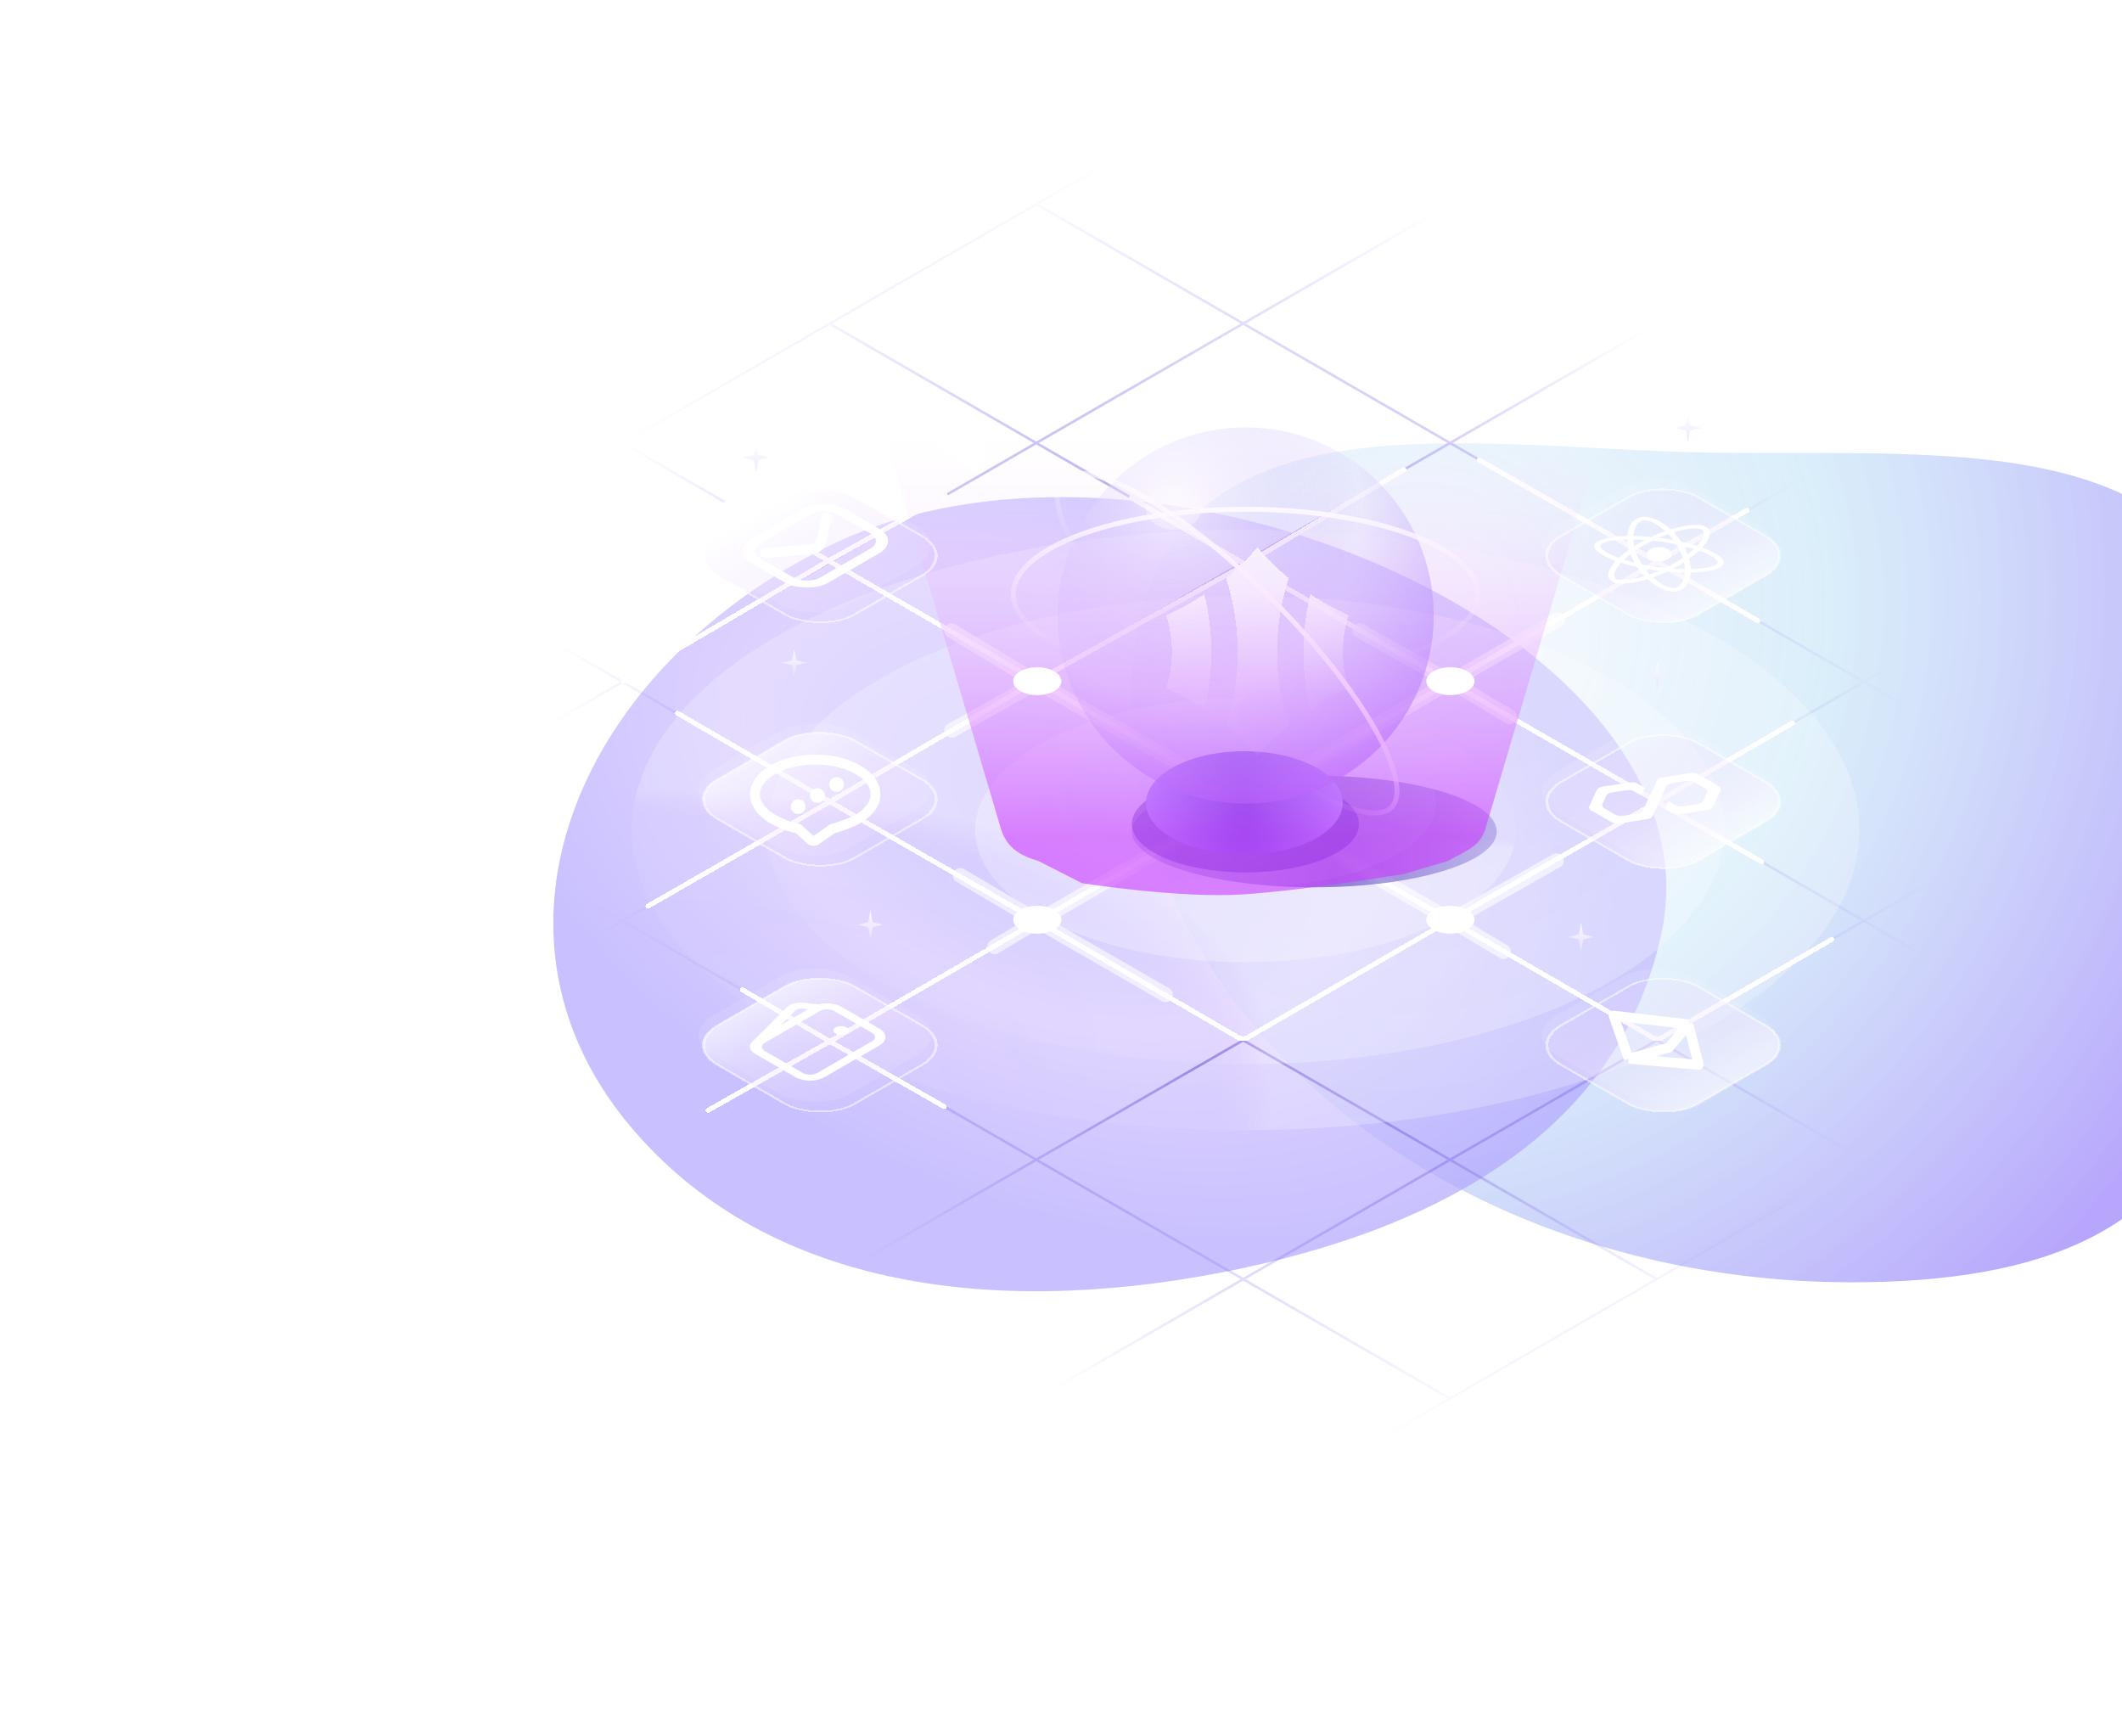 <svg width="863" height="706" viewBox="0 0 863 706" fill="none" xmlns="http://www.w3.org/2000/svg">
<g opacity="0.51" filter="url(#filter0_f_11997_99476)">
<g filter="url(#filter1_f_11997_99476)">
<path d="M915.993 298.636C915.993 428.926 915.034 521.441 753.176 521.441C591.318 521.441 460.105 415.82 460.105 285.53C460.105 155.239 588.127 181.666 690.763 183.957C794.799 186.278 915.993 168.346 915.993 298.636Z" fill="url(#paint0_radial_11997_99476)" fill-opacity="0.8"/>
</g>
<g filter="url(#filter2_f_11997_99476)">
<path d="M255.772 457.33C189.96 378.126 235.743 272.119 336.652 222.232C466.892 157.846 701.66 258.488 675.676 379.648C659.192 456.506 590.419 499.488 496.085 517.579C401.751 535.67 310.389 523.062 255.772 457.33Z" fill="url(#paint1_radial_11997_99476)" fill-opacity="0.7"/>
</g>
</g>
<path fill-rule="evenodd" clip-rule="evenodd" d="M338.315 131.563L421.436 83.578L504.556 131.563L421.436 179.549L338.315 131.563ZM336.583 131.563L337.449 131.063L420.57 83.078L421.436 82.578L421.595 82.486L504.716 34.5L505.582 34L506.448 34.5L589.569 82.486L589.729 82.578L590.595 83.078L673.715 131.063L674.581 131.563L674.739 131.655L757.86 179.641L758.02 179.732L758.886 180.232L842.006 228.218L842.872 228.718L843.03 228.81L926.151 276.795L926.311 276.887L927.177 277.387L1010.3 325.373L1011.16 325.873L1010.3 326.373L927.177 374.358L926.311 374.858L926.151 374.95L843.03 422.935L842.872 423.027L842.006 423.527L758.886 471.513L758.02 472.013L757.86 472.105L674.739 520.09L674.581 520.182L673.715 520.682L590.595 568.667L589.729 569.167L589.569 569.259L506.448 617.245L505.582 617.745L504.716 617.245L421.595 569.259L421.436 569.167L420.57 568.667L337.449 520.682L336.583 520.182L336.425 520.09L253.304 472.105L253.145 472.013L252.279 471.513L169.158 423.527L168.292 423.027L168.134 422.935L85.013 374.95L84.854 374.858L83.987 374.358L0.867 326.373L0.001 325.873L0.867 325.373L83.987 277.387L84.854 276.887L85.013 276.795L168.134 228.81L168.292 228.718L169.158 228.218L252.279 180.232L253.145 179.732L253.304 179.641L336.425 131.655L336.583 131.563ZM1.733 325.873L84.854 277.887L167.974 325.873L84.854 373.858L1.733 325.873ZM85.879 374.45L169 326.464L252.121 374.45L169 422.435L85.879 374.45ZM253.145 375.042L170.024 423.027L253.145 471.013L336.265 423.027L253.145 375.042ZM254.17 471.605L337.291 423.619L420.412 471.605L337.291 519.59L254.17 471.605ZM421.436 472.196L338.315 520.182L421.436 568.167L504.556 520.182L421.436 472.196ZM422.461 568.759L505.582 520.774L588.703 568.759L505.582 616.745L422.461 568.759ZM337.291 132.155L254.17 180.141L337.291 228.126L420.412 180.141L337.291 132.155ZM338.315 228.718L421.436 180.732L504.556 228.718L421.436 276.703L338.315 228.718ZM589.729 277.887L506.608 325.873L589.729 373.858L672.849 325.873L589.729 277.887ZM422.461 277.295L505.582 229.31L588.703 277.295L505.582 325.281L422.461 277.295ZM673.873 326.464L590.752 374.45L673.873 422.436L756.994 374.45L673.873 326.464ZM674.899 423.027L758.02 375.042L841.14 423.027L758.02 471.013L674.899 423.027ZM169 229.31L85.879 277.295L169 325.281L252.121 277.295L169 229.31ZM338.315 423.027L421.436 375.042L504.556 423.027L421.436 471.013L338.315 423.027ZM253.145 277.887L170.024 325.873L253.145 373.858L336.265 325.873L253.145 277.887ZM254.17 374.45L337.291 326.464L420.412 374.45L337.291 422.436L254.17 374.45ZM505.582 423.619L422.461 471.605L505.582 519.59L588.703 471.605L505.582 423.619ZM506.608 520.182L589.729 472.196L672.849 520.182L589.729 568.167L506.608 520.182ZM673.873 229.31L590.752 277.295L673.873 325.281L756.994 277.295L673.873 229.31ZM505.582 132.155L422.461 180.141L505.582 228.126L588.703 180.141L505.582 132.155ZM506.608 228.718L589.729 180.732L672.849 228.718L589.729 276.703L506.608 228.718ZM505.582 326.464L422.461 374.45L505.582 422.436L588.703 374.45L505.582 326.464ZM674.899 325.873L758.02 277.887L841.14 325.873L758.02 373.858L674.899 325.873ZM842.164 326.464L759.043 374.45L842.164 422.436L925.285 374.45L842.164 326.464ZM170.024 228.718L253.145 180.732L336.265 228.718L253.145 276.703L170.024 228.718ZM337.291 229.31L254.17 277.295L337.291 325.281L420.412 277.295L337.291 229.31ZM674.899 228.718L758.02 180.732L841.14 228.718L758.02 276.703L674.899 228.718ZM421.436 277.887L338.315 325.873L421.436 373.858L504.556 325.873L421.436 277.887ZM506.608 423.027L589.729 375.042L672.849 423.027L589.729 471.013L506.608 423.027ZM673.873 423.619L590.752 471.605L673.873 519.59L756.994 471.605L673.873 423.619ZM422.461 82.986L505.582 35L588.703 82.986L505.582 130.971L422.461 82.986ZM589.729 83.578L506.608 131.563L589.729 179.549L672.849 131.563L589.729 83.578ZM590.752 180.141L673.873 132.155L756.994 180.141L673.873 228.126L590.752 180.141ZM842.164 229.31L759.043 277.295L842.164 325.281L925.285 277.295L842.164 229.31ZM843.19 325.873L926.311 277.887L1009.43 325.873L926.311 373.858L843.19 325.873Z" fill="url(#paint2_radial_11997_99476)"/>
<g style="mix-blend-mode:screen" opacity="0.6">
<ellipse rx="249.625" ry="122.037" transform="matrix(-1 -0.002 -0.008 1 506.578 337.5)" fill="url(#paint3_radial_11997_99476)" fill-opacity="0.35"/>
<ellipse rx="249.625" ry="122.037" transform="matrix(-1 -0.002 -0.008 1 506.578 337.5)" fill="url(#paint4_linear_11997_99476)" fill-opacity="0.1"/>
</g>
<g style="mix-blend-mode:screen" opacity="0.6">
<ellipse rx="194.723" ry="95.194" transform="matrix(-1 -4.27383e-08 -1.78827e-07 1 506.578 337.5)" fill="url(#paint5_radial_11997_99476)" fill-opacity="0.35"/>
<ellipse rx="194.723" ry="95.194" transform="matrix(-1 -4.27383e-08 -1.78827e-07 1 506.578 337.5)" fill="url(#paint6_linear_11997_99476)" fill-opacity="0.1"/>
</g>
<g style="mix-blend-mode:screen" opacity="0.5">
<ellipse rx="110" ry="53.776" transform="matrix(1 0 0 -1 506.574 337.5)" fill="url(#paint7_radial_11997_99476)" fill-opacity="0.5"/>
<ellipse rx="110" ry="53.776" transform="matrix(1 0 0 -1 506.574 337.5)" fill="url(#paint8_linear_11997_99476)" fill-opacity="0.1"/>
</g>
<g filter="url(#filter3_dd_11997_99476)">
<path d="M589.719 374.232L671.999 421.842C673.237 422.558 674.763 422.559 676.002 421.844L745 382M589.719 374.232L507.507 421.838C506.266 422.557 504.735 422.556 503.494 421.836L422 374.533M589.719 374.232L421.5 276.895M589.719 374.232L674 326M337 228L421.5 276.895M337 228L295.5 204.5M337 228L384.5 201.5M337 228L253.5 277M421.5 276.895L337.5 326M421.5 276.895L506.5 229.5M337.5 326L422 374.533M337.5 326L275.5 290M337.5 326L263.5 368.5M506.5 229.5L674 326M506.5 229.5L460.141 202.504M506.5 229.5L571 191M674 326L716.5 350.5M674 326L729 294M422 374.533L337.5 423.5M422 374.533L506 325.855L590 277.178L674 228.5M337.5 423.5L288 451.5M337.5 423.5L384 450M337.5 423.5L302 402.5M674 228.5L710.5 207.5M674 228.5L601.5 187M674 228.5L715 252.5" stroke="white" stroke-width="2" stroke-linecap="round" stroke-linejoin="round" shape-rendering="crispEdges"/>
</g>
<g opacity="0.6" filter="url(#filter4_dd_11997_99476)">
<path d="M422 374.533L506 325.855L590 277.178M422 374.533L390.5 356M422 374.533L404.5 385M422 374.533L474 404.5M590 277.178L633.5 252M590 277.178L614 291.5M590 277.178L553 256.5" stroke="white" stroke-width="6" stroke-linecap="round" stroke-linejoin="round"/>
</g>
<g opacity="0.6" filter="url(#filter5_dd_11997_99476)">
<path d="M421.843 277.448L505.999 325.855L590.155 374.263M421.843 277.448L386.999 256.5M421.843 277.448L386.999 297M590.155 374.263L632.998 350M590.155 374.263L611.499 387" stroke="white" stroke-width="6" stroke-linecap="round" stroke-linejoin="round"/>
</g>
<g opacity="0.5" filter="url(#filter6_f_11997_99476)">
<path d="M608.715 338.112C608.715 350.656 575.495 360.826 534.516 360.826C493.537 360.826 460.316 350.656 460.316 338.112C460.316 325.567 493.537 315.397 534.516 315.397C575.495 315.397 608.715 325.567 608.715 338.112Z" fill="url(#paint9_linear_11997_99476)"/>
</g>
<g filter="url(#filter7_f_11997_99476)">
<path d="M552.687 335.083C552.687 345.955 532.009 354.769 506.502 354.769C480.994 354.769 460.316 345.955 460.316 335.083C460.316 324.211 480.994 315.397 506.502 315.397C532.009 315.397 552.687 324.211 552.687 335.083Z" fill="url(#paint10_linear_11997_99476)" fill-opacity="0.6"/>
</g>
<g filter="url(#filter8_i_11997_99476)">
<ellipse cx="506.082" cy="331" rx="40" ry="21" fill="url(#paint11_radial_11997_99476)"/>
</g>
<g style="mix-blend-mode:overlay" opacity="0.7" filter="url(#filter9_f_11997_99476)">
<ellipse cx="506.853" cy="326.754" rx="77.228" ry="34.071" fill="url(#paint12_radial_11997_99476)" fill-opacity="0.3"/>
</g>
<g filter="url(#filter10_b_11997_99476)">
<circle cx="506.604" cy="250.276" r="76.471" fill="url(#paint13_radial_11997_99476)" fill-opacity="0.6"/>
</g>
<g filter="url(#filter11_d_11997_99476)">
<path d="M507.372 208.634C511.244 213.128 515.514 217.303 520.131 221.108C517.054 230.567 515.398 240.617 515.398 251.033C515.398 261.45 517.054 271.5 520.131 280.959C515.514 284.764 511.244 288.938 507.372 293.433C503.501 288.938 499.231 284.764 494.613 280.959C497.69 271.5 499.346 261.45 499.346 251.033C499.346 240.617 497.69 230.567 494.613 221.108C499.231 217.303 503.501 213.128 507.372 208.634Z" fill="url(#paint14_linear_11997_99476)" shape-rendering="crispEdges"/>
<path d="M485.787 274.419C480.899 271.172 475.712 268.302 470.272 265.854C471.781 261.166 472.593 256.19 472.593 251.033C472.593 245.877 471.781 240.901 470.272 236.212C475.712 233.765 480.899 230.895 485.787 227.648C487.656 235.155 488.645 242.985 488.645 251.033C488.645 259.082 487.656 266.912 485.787 274.419Z" fill="url(#paint15_linear_11997_99476)" shape-rendering="crispEdges"/>
<path d="M526.099 251.033C526.099 259.082 527.088 266.912 528.957 274.419C533.845 271.172 539.032 268.302 544.472 265.854C542.963 261.166 542.151 256.19 542.151 251.033C542.151 245.877 542.963 240.901 544.472 236.212C539.032 233.765 533.845 230.895 528.957 227.648C527.088 235.155 526.099 242.985 526.099 251.033Z" fill="url(#paint16_linear_11997_99476)" shape-rendering="crispEdges"/>
</g>
<circle cx="506.604" cy="250.276" r="76.471" fill="url(#paint17_radial_11997_99476)" fill-opacity="0.2"/>
<g filter="url(#filter12_df_11997_99476)">
<path d="M601.082 241.551C601.082 237.05 598.628 232.638 593.918 228.505C589.209 224.373 582.339 220.606 573.763 217.423C556.618 211.059 532.866 207.103 506.582 207.103C480.298 207.103 456.546 211.059 439.401 217.423C430.825 220.606 423.955 224.373 419.247 228.505C414.536 232.638 412.082 237.05 412.082 241.551C412.082 246.053 414.536 250.464 419.247 254.598C423.955 258.73 430.825 262.496 439.401 265.68C456.546 272.044 480.298 276 506.582 276C532.866 276 556.618 272.044 573.763 265.68C582.339 262.496 589.209 258.73 593.918 254.598C598.628 250.464 601.082 246.053 601.082 241.551Z" stroke="url(#paint18_linear_11997_99476)" stroke-width="2"/>
</g>
<g filter="url(#filter13_df_11997_99476)">
<path d="M565.86 328.366C568.082 326.144 568.737 322.232 567.584 316.666C566.442 311.147 563.573 304.284 559.185 296.519C550.416 281.002 535.697 262.091 517.094 243.488C498.492 224.886 479.581 210.166 464.064 201.397C456.299 197.009 449.435 194.141 443.917 192.998C438.351 191.846 434.439 192.5 432.217 194.723C429.994 196.945 429.339 200.857 430.492 206.423C431.634 211.942 434.503 218.805 438.891 226.57C447.66 242.087 462.38 260.998 480.982 279.601C499.584 298.203 518.496 312.923 534.012 321.692C541.777 326.08 548.641 328.948 554.159 330.091C559.725 331.243 563.637 330.589 565.86 328.366Z" stroke="url(#paint19_linear_11997_99476)" stroke-width="2"/>
</g>
<g filter="url(#filter14_f_11997_99476)">
<ellipse cx="477.326" cy="206.37" rx="11.357" ry="9.086" fill="white" fill-opacity="0.4"/>
</g>
<g style="mix-blend-mode:soft-light" filter="url(#filter15_f_11997_99476)">
<path fill-rule="evenodd" clip-rule="evenodd" d="M405.64 146.976L390.333 133.711L402.628 195.545L356.082 164.748L406.711 335.823C408.929 344.37 414.326 347.802 422.385 350.15L440.071 359.159H440.096C440.096 359.159 480.006 365.419 505.582 363.702C531.461 361.964 571.068 355.373 571.068 355.373L588.779 350.15C596.864 345.53 602.235 344.37 604.453 335.823L655.082 164.748L608.536 195.545L620.831 133.711L605.524 146.976L606.375 133.711L572.506 169.733L556.721 104.871L556.286 105.877L555.438 99L505.582 186.1L455.726 99L454.878 105.877L454.443 104.871L438.658 169.733L404.789 133.711L405.64 146.976Z" fill="url(#paint20_linear_11997_99476)" fill-opacity="0.6"/>
</g>
<g filter="url(#filter16_bi_11997_99476)">
<rect width="64" height="64" rx="16" transform="matrix(0.866 -0.5 0.866 0.5 276 224)" fill="white" fill-opacity="0.1"/>
</g>
<g filter="url(#filter17_d_11997_99476)">
<rect width="64" height="64" rx="16" transform="matrix(0.866 -0.5 0.866 0.5 276 220)" fill="url(#paint21_linear_11997_99476)" fill-opacity="0.6" shape-rendering="crispEdges"/>
<rect width="64" height="64" rx="16" transform="matrix(0.866 -0.5 0.866 0.5 276 220)" stroke="white" stroke-opacity="0.5" style="mix-blend-mode:overlay" shape-rendering="crispEdges"/>
</g>
<g filter="url(#filter18_d_11997_99476)">
<rect width="40" height="32" rx="8" transform="matrix(0.866 -0.5 0.866 0.5 300.395 222)" stroke="white" stroke-width="4"/>
<path d="M311.202 222.92L329.65 221.317C331.811 221.13 333.496 220.138 333.779 218.887L336.145 208.453" stroke="white" stroke-width="4" stroke-linecap="round"/>
</g>
<g filter="url(#filter19_bi_11997_99476)">
<rect width="64" height="64" rx="16" transform="matrix(0.866 -0.5 0.866 0.5 276 423)" fill="white" fill-opacity="0.1"/>
</g>
<g filter="url(#filter20_d_11997_99476)">
<rect width="64" height="64" rx="16" transform="matrix(0.866 -0.5 0.866 0.5 276 419)" fill="url(#paint22_linear_11997_99476)" fill-opacity="0.6" shape-rendering="crispEdges"/>
<rect width="64" height="64" rx="16" transform="matrix(0.866 -0.5 0.866 0.5 276 419)" stroke="white" stroke-opacity="0.5" style="mix-blend-mode:overlay" shape-rendering="crispEdges"/>
</g>
<g clip-path="url(#clip0_11997_99476)" filter="url(#filter21_d_11997_99476)">
<path d="M344.252 418.315C343.668 418.652 342.877 418.841 342.052 418.841C341.227 418.841 340.436 418.652 339.852 418.315C339.269 417.978 338.941 417.521 338.941 417.045C338.941 416.569 339.269 416.112 339.852 415.775C340.436 415.438 341.227 415.249 342.052 415.249C342.877 415.249 343.668 415.438 344.252 415.775C344.835 416.112 345.163 416.569 345.163 417.045C345.163 417.521 344.835 417.978 344.252 418.315Z" fill="white"/>
<path fill-rule="evenodd" clip-rule="evenodd" d="M322.065 406.353C321.173 406.696 320.43 407.153 319.893 407.689L319.893 407.689L305.92 421.622L305.92 421.622C305.148 422.392 304.837 423.288 305.038 424.171C305.238 425.053 305.938 425.873 307.028 426.502L307.028 426.502L307.83 426.965C307.869 426.988 307.91 427.01 307.952 427.03C308.01 427.066 308.068 427.1 308.128 427.135L323.485 436.001C326.759 437.891 332.067 437.891 335.341 436.001L357.626 423.135C360.9 421.245 360.9 418.18 357.626 416.29L342.269 407.424C339.703 405.942 335.888 405.622 332.781 406.463L328.074 405.866C327.095 405.685 326.057 405.631 325.037 405.709C323.974 405.789 322.957 406.01 322.065 406.353ZM328.685 408.421L327.072 408.217L326.958 408.202L326.847 408.18C326.44 408.101 326.007 408.076 325.581 408.108C325.155 408.14 324.748 408.229 324.391 408.366C324.033 408.504 323.736 408.687 323.52 408.902L323.52 408.902L317.562 414.844L328.685 408.421ZM311.092 425.424C309.455 424.479 309.455 422.946 311.092 422.001L333.377 409.135C335.014 408.19 337.668 408.19 339.305 409.135L354.662 418.001C356.299 418.946 356.299 420.479 354.662 421.424L332.377 434.29C330.74 435.235 328.086 435.235 326.449 434.29L311.092 425.424Z" fill="white"/>
</g>
<g filter="url(#filter22_bi_11997_99476)">
<rect width="64" height="64" rx="16" transform="matrix(0.866 -0.5 0.866 0.5 619 423)" fill="white" fill-opacity="0.1"/>
</g>
<g filter="url(#filter23_d_11997_99476)">
<rect width="64" height="64" rx="16" transform="matrix(0.866 -0.5 0.866 0.5 619 419)" fill="url(#paint23_linear_11997_99476)" fill-opacity="0.6" shape-rendering="crispEdges"/>
<rect width="64" height="64" rx="16" transform="matrix(0.866 -0.5 0.866 0.5 619 419)" stroke="white" stroke-opacity="0.5" style="mix-blend-mode:overlay" shape-rendering="crispEdges"/>
</g>
<g filter="url(#filter24_d_11997_99476)">
<path d="M686.617 414.533L656.249 411L662.368 428.533M686.617 414.533L690.89 431L662.368 428.533M686.617 414.533L678.766 424L662.368 428.533" stroke="white" stroke-width="4" stroke-linejoin="round"/>
</g>
<g filter="url(#filter25_bi_11997_99476)">
<rect width="64" height="64" rx="16" transform="matrix(0.866 -0.5 0.866 0.5 619 324)" fill="white" fill-opacity="0.1"/>
</g>
<g filter="url(#filter26_d_11997_99476)">
<rect width="64" height="64" rx="16" transform="matrix(0.866 -0.5 0.866 0.5 619 320)" fill="url(#paint24_linear_11997_99476)" fill-opacity="0.6" shape-rendering="crispEdges"/>
<rect width="64" height="64" rx="16" transform="matrix(0.866 -0.5 0.866 0.5 619 320)" stroke="white" stroke-opacity="0.5" style="mix-blend-mode:overlay" shape-rendering="crispEdges"/>
</g>
<g clip-path="url(#clip1_11997_99476)" filter="url(#filter27_d_11997_99476)">
<path d="M676.028 314.144C675.041 314.3 674.232 314.768 673.871 315.389L671.792 320.001L670.256 323.058L668.268 327.62C667.997 328.189 667.188 328.657 666.111 328.865L659.92 329.752C659.399 329.83 658.851 329.829 658.332 329.748C657.814 329.667 657.341 329.509 656.961 329.29L652.483 326.704C651.767 326.291 651.41 325.669 651.682 324.996L653.308 321.473C653.578 320.903 654.388 320.436 655.465 320.228L661.656 319.341C662.177 319.262 662.725 319.264 663.244 319.345C663.763 319.426 664.235 319.584 664.615 319.803L667.569 321.509L669.015 318.4L665.972 316.643C665.256 316.229 664.18 316.023 663.013 316.18L651.617 317.903C650.63 318.059 649.821 318.526 649.461 319.148L646.385 325.884C646.024 326.506 646.381 327.127 647.097 327.54L655.511 332.398C656.227 332.811 657.301 333.016 658.469 332.861L669.958 331.087C670.946 330.93 671.755 330.463 672.116 329.841L674.195 325.333L675.641 322.224L677.721 317.716C677.992 317.146 678.801 316.679 679.878 316.47L685.98 315.532C686.502 315.453 687.05 315.454 687.569 315.536C688.089 315.617 688.562 315.775 688.942 315.995L693.418 318.579C694.134 318.993 694.491 319.614 694.219 320.287L692.682 323.759C692.411 324.329 691.602 324.796 690.525 325.005L684.423 325.943C683.902 326.021 683.354 326.02 682.836 325.939C682.317 325.858 681.844 325.7 681.465 325.48L678.597 323.825L677.149 326.935L680.103 328.64C680.819 329.054 681.895 329.26 683.062 329.103L694.55 327.329C695.538 327.172 696.347 326.705 696.707 326.083L699.78 319.45C699.916 319.149 699.913 318.833 699.773 318.533C699.632 318.234 699.358 317.961 698.979 317.742L690.473 312.831C689.757 312.418 688.682 312.212 687.515 312.369L676.028 314.144Z" fill="white"/>
</g>
<g filter="url(#filter28_dd_11997_99476)">
<circle r="8" transform="matrix(0.866 -0.5 0.866 0.5 421.856 277)" fill="white"/>
</g>
<g filter="url(#filter29_dd_11997_99476)">
<circle r="8" transform="matrix(0.866 -0.5 0.866 0.5 589.856 277)" fill="white"/>
</g>
<g filter="url(#filter30_dd_11997_99476)">
<circle r="8" transform="matrix(0.866 -0.5 0.866 0.5 421.856 374)" fill="white"/>
</g>
<g filter="url(#filter31_dd_11997_99476)">
<circle r="8" transform="matrix(0.866 -0.5 0.866 0.5 589.856 374)" fill="white"/>
</g>
<g filter="url(#filter32_bi_11997_99476)">
<rect width="64" height="64" rx="16" transform="matrix(0.866 -0.5 0.866 0.5 276 323)" fill="white" fill-opacity="0.1"/>
</g>
<g filter="url(#filter33_d_11997_99476)">
<rect width="64" height="64" rx="16" transform="matrix(0.866 -0.5 0.866 0.5 276 319)" fill="url(#paint25_linear_11997_99476)" fill-opacity="0.6" shape-rendering="crispEdges"/>
<rect width="64" height="64" rx="16" transform="matrix(0.866 -0.5 0.866 0.5 276 319)" stroke="white" stroke-opacity="0.5" style="mix-blend-mode:overlay" shape-rendering="crispEdges"/>
</g>
<g filter="url(#filter34_d_11997_99476)">
<path d="M348.887 331C358.453 325.477 358.453 316.523 348.887 311C339.321 305.477 323.812 305.477 314.246 311C304.68 316.523 304.68 325.477 314.246 331C319.442 334 324.639 335 324.639 335L329.713 339.604C330.2 340.045 331.292 340.083 331.866 339.678L338.495 335C338.495 335 344.557 333.5 348.887 331Z" stroke="white" stroke-width="4"/>
<path d="M332.422 321.506L332.437 321.497" stroke="white" stroke-width="6" stroke-linecap="round" stroke-linejoin="round"/>
<path d="M340.211 317.006L340.226 316.997" stroke="white" stroke-width="6" stroke-linecap="round" stroke-linejoin="round"/>
<path d="M324.621 326.006L324.637 325.997" stroke="white" stroke-width="6" stroke-linecap="round" stroke-linejoin="round"/>
</g>
<g filter="url(#filter35_bi_11997_99476)">
<rect width="64" height="64" rx="16" transform="matrix(0.866 -0.5 0.866 0.5 619 224)" fill="white" fill-opacity="0.1"/>
</g>
<g filter="url(#filter36_d_11997_99476)">
<rect width="64" height="64" rx="16" transform="matrix(0.866 -0.5 0.866 0.5 619 220)" fill="url(#paint26_linear_11997_99476)" fill-opacity="0.6" shape-rendering="crispEdges"/>
<rect width="64" height="64" rx="16" transform="matrix(0.866 -0.5 0.866 0.5 619 220)" stroke="white" stroke-opacity="0.5" style="mix-blend-mode:overlay" shape-rendering="crispEdges"/>
</g>
<g filter="url(#filter37_d_11997_99476)">
<g clip-path="url(#clip2_11997_99476)">
<path d="M678.289 221.323C680.262 222.462 680.262 224.309 678.289 225.448C676.316 226.587 673.117 226.587 671.144 225.448C669.171 224.309 669.171 222.462 671.144 221.323C673.117 220.184 676.316 220.184 678.289 221.323Z" fill="white"/>
<path fill-rule="evenodd" clip-rule="evenodd" d="M679.399 213.244C685.77 211.289 691.36 210.842 693.901 212.309C696.434 213.772 695.675 216.99 692.322 220.65C698.412 222.858 701.867 225.421 700.937 227.421C700.718 227.89 700.264 228.315 699.608 228.694C697.458 229.935 693.127 230.684 687.639 230.802C687.451 233.979 686.169 236.489 684.019 237.73C683.362 238.109 682.628 238.371 681.822 238.493C678.351 239.034 673.895 237.039 670.049 233.519C663.677 235.473 658.087 235.92 655.547 234.453C653.014 232.991 653.78 229.777 657.142 226.103C651.051 223.896 647.596 221.332 648.526 219.332C648.745 218.863 649.199 218.439 649.855 218.06L649.848 218.055C651.997 216.814 656.328 216.065 661.817 215.947C662.004 212.77 663.286 210.26 665.436 209.019L665.444 209.023C666.091 208.651 666.823 208.391 667.625 208.27C671.096 207.728 675.552 209.723 679.399 213.244ZM667.172 210.03C665.55 210.971 664.459 213.099 664.279 215.934C666.531 215.961 668.939 216.087 671.44 216.313C673.387 215.406 675.349 214.607 677.257 213.939C676.639 213.384 676.006 212.855 675.357 212.382C672.73 210.45 669.947 209.375 668.274 209.637C667.899 209.7 667.539 209.827 667.18 210.034L667.172 210.03ZM661.801 217.374C656.899 217.486 653.209 218.127 651.591 219.062L651.599 219.066C651.239 219.274 650.997 219.486 650.903 219.703C650.465 220.669 652.334 222.271 655.687 223.783C656.508 224.148 657.4 224.51 658.361 224.857C659.51 223.751 660.894 222.618 662.473 221.49C662.067 220.055 661.856 218.669 661.801 217.374ZM680.54 217.568C679.907 216.733 679.227 215.925 678.508 215.175C677.233 215.622 675.959 216.123 674.685 216.669C675.662 216.791 676.655 216.922 677.64 217.076C678.633 217.225 679.594 217.392 680.54 217.568ZM684.355 224.862C684.074 223.95 683.699 223.011 683.253 222.05C682.815 221.12 682.307 220.204 681.752 219.314C680.212 218.994 678.633 218.705 677.014 218.457C675.357 218.204 673.731 217.996 672.152 217.834C670.901 218.448 669.666 219.098 668.485 219.779C667.297 220.465 666.171 221.179 665.108 221.91C665.389 222.821 665.765 223.76 666.21 224.722C666.648 225.652 667.148 226.572 667.711 227.457C669.251 227.777 670.83 228.066 672.449 228.315C674.106 228.567 675.732 228.775 677.311 228.937C678.562 228.324 679.797 227.674 680.978 226.992C682.166 226.306 683.292 225.593 684.355 224.862ZM688.952 221.179C687.639 220.763 686.232 220.366 684.762 220.005C685.067 220.551 685.364 221.111 685.63 221.68C685.903 222.253 686.138 222.831 686.357 223.399C687.31 222.659 688.178 221.914 688.952 221.179ZM680.501 229.208C682.135 229.321 683.699 229.384 685.176 229.398C685.145 228.549 685.035 227.647 684.824 226.712C684.152 227.146 683.441 227.574 682.706 227.999C681.979 228.418 681.236 228.82 680.501 229.208ZM670.932 231.591C672.206 231.145 673.481 230.644 674.755 230.097C673.778 229.976 672.793 229.84 671.8 229.691C670.807 229.542 669.845 229.375 668.899 229.199C669.533 230.034 670.213 230.842 670.932 231.591ZM668.939 217.559C667.305 217.446 665.741 217.383 664.264 217.369C664.295 218.218 664.404 219.12 664.615 220.055C665.288 219.621 665.999 219.193 666.734 218.768C667.461 218.349 668.204 217.947 668.939 217.559ZM663.81 225.087C663.536 224.514 663.302 223.936 663.083 223.368C662.129 224.108 661.262 224.853 660.48 225.584C661.793 225.999 663.2 226.396 664.67 226.757C664.365 226.211 664.076 225.656 663.81 225.087ZM657.282 233.451C658.51 234.16 661.848 234.02 665.796 233.103C666.765 232.878 667.766 232.607 668.782 232.3C667.696 231.167 666.687 229.917 665.78 228.563C663.419 228.039 661.238 227.457 659.26 226.83C658.744 227.407 658.267 227.981 657.884 228.536C656.289 230.811 656.055 232.742 657.282 233.451ZM674.09 234.381C676.717 236.313 679.5 237.387 681.173 237.125C681.541 237.066 681.908 236.936 682.268 236.737C683.894 235.798 684.988 233.668 685.168 230.829C682.917 230.802 680.509 230.675 678.007 230.449C676.061 231.357 674.098 232.156 672.191 232.824C672.808 233.379 673.442 233.907 674.09 234.381ZM698.545 227.06C698.982 226.094 697.114 224.492 693.76 222.979C692.947 222.609 692.048 222.253 691.079 221.901C689.929 223.007 688.546 224.139 686.966 225.268C687.373 226.703 687.584 228.089 687.639 229.384C692.54 229.271 696.23 228.63 697.849 227.696C698.208 227.489 698.451 227.276 698.545 227.06ZM690.179 219.937C690.695 219.36 691.172 218.786 691.555 218.231C693.15 215.956 693.385 214.024 692.165 213.311C690.938 212.603 687.6 212.743 683.652 213.659C682.674 213.889 681.674 214.16 680.657 214.467C681.744 215.6 682.753 216.85 683.659 218.204C686.02 218.728 688.202 219.31 690.179 219.937Z" fill="white"/>
</g>
</g>
<path d="M307.5 180L308.472 184.939L313 186L308.472 187.061L307.5 192L306.528 187.061L302 186L306.528 184.939L307.5 180Z" fill="url(#paint27_linear_11997_99476)" fill-opacity="0.8"/>
<path d="M354 370L354.884 374.939L359 376L354.884 377.061L354 382L353.116 377.061L349 376L353.116 374.939L354 370Z" fill="url(#paint28_linear_11997_99476)" fill-opacity="0.8"/>
<path d="M323 264L323.884 268.528L328 269.5L323.884 270.472L323 275L322.116 270.472L318 269.5L322.116 268.528L323 264Z" fill="url(#paint29_linear_11997_99476)" fill-opacity="0.8"/>
<path d="M686.5 168L685.528 172.939L681 174L685.528 175.061L686.5 180L687.472 175.061L692 174L687.472 172.939L686.5 168Z" fill="url(#paint30_linear_11997_99476)" fill-opacity="0.8"/>
<path d="M643 375L642.116 379.939L638 381L642.116 382.061L643 387L643.884 382.061L648 381L643.884 379.939L643 375Z" fill="url(#paint31_linear_11997_99476)" fill-opacity="0.8"/>
<path d="M674 269L673.116 273.528L669 274.5L673.116 275.472L674 280L674.884 275.472L679 274.5L674.884 273.528L674 269Z" fill="url(#paint32_linear_11997_99476)" fill-opacity="0.8"/>
<defs>
<filter id="filter0_f_11997_99476" x="45.024" y="0.255" width="1050.97" height="704.822" filterUnits="userSpaceOnUse" color-interpolation-filters="sRGB">
<feFlood flood-opacity="0" result="BackgroundImageFix"/>
<feBlend mode="normal" in="SourceGraphic" in2="BackgroundImageFix" result="shape"/>
<feGaussianBlur stdDeviation="90" result="effect1_foregroundBlur_11997_99476"/>
</filter>
<filter id="filter1_f_11997_99476" x="370.105" y="90.255" width="635.887" height="521.185" filterUnits="userSpaceOnUse" color-interpolation-filters="sRGB">
<feFlood flood-opacity="0" result="BackgroundImageFix"/>
<feBlend mode="normal" in="SourceGraphic" in2="BackgroundImageFix" result="shape"/>
<feGaussianBlur stdDeviation="45" result="effect1_foregroundBlur_11997_99476"/>
</filter>
<filter id="filter2_f_11997_99476" x="135.024" y="112.152" width="632.642" height="502.926" filterUnits="userSpaceOnUse" color-interpolation-filters="sRGB">
<feFlood flood-opacity="0" result="BackgroundImageFix"/>
<feBlend mode="normal" in="SourceGraphic" in2="BackgroundImageFix" result="shape"/>
<feGaussianBlur stdDeviation="45" result="effect1_foregroundBlur_11997_99476"/>
</filter>
<filter id="filter3_dd_11997_99476" x="242.5" y="176" width="513.5" height="286.5" filterUnits="userSpaceOnUse" color-interpolation-filters="sRGB">
<feFlood flood-opacity="0" result="BackgroundImageFix"/>
<feColorMatrix in="SourceAlpha" type="matrix" values="0 0 0 0 0 0 0 0 0 0 0 0 0 0 0 0 0 0 127 0" result="hardAlpha"/>
<feOffset/>
<feGaussianBlur stdDeviation="5"/>
<feComposite in2="hardAlpha" operator="out"/>
<feColorMatrix type="matrix" values="0 0 0 0 0.964 0 0 0 0 0.742 0 0 0 0 1 0 0 0 0.9 0"/>
<feBlend mode="normal" in2="BackgroundImageFix" result="effect1_dropShadow_11997_99476"/>
<feColorMatrix in="SourceAlpha" type="matrix" values="0 0 0 0 0 0 0 0 0 0 0 0 0 0 0 0 0 0 127 0" result="hardAlpha"/>
<feOffset/>
<feGaussianBlur stdDeviation="3"/>
<feComposite in2="hardAlpha" operator="out"/>
<feColorMatrix type="matrix" values="0 0 0 0 1 0 0 0 0 1 0 0 0 0 1 0 0 0 0.6 0"/>
<feBlend mode="normal" in2="effect1_dropShadow_11997_99476" result="effect2_dropShadow_11997_99476"/>
<feBlend mode="normal" in="SourceGraphic" in2="effect2_dropShadow_11997_99476" result="shape"/>
</filter>
<filter id="filter4_dd_11997_99476" x="377.5" y="239" width="269.001" height="178.501" filterUnits="userSpaceOnUse" color-interpolation-filters="sRGB">
<feFlood flood-opacity="0" result="BackgroundImageFix"/>
<feColorMatrix in="SourceAlpha" type="matrix" values="0 0 0 0 0 0 0 0 0 0 0 0 0 0 0 0 0 0 127 0" result="hardAlpha"/>
<feOffset/>
<feGaussianBlur stdDeviation="5"/>
<feComposite in2="hardAlpha" operator="out"/>
<feColorMatrix type="matrix" values="0 0 0 0 0.974 0 0 0 0 0.812 0 0 0 0 1 0 0 0 0.9 0"/>
<feBlend mode="normal" in2="BackgroundImageFix" result="effect1_dropShadow_11997_99476"/>
<feColorMatrix in="SourceAlpha" type="matrix" values="0 0 0 0 0 0 0 0 0 0 0 0 0 0 0 0 0 0 127 0" result="hardAlpha"/>
<feOffset/>
<feGaussianBlur stdDeviation="3"/>
<feComposite in2="hardAlpha" operator="out"/>
<feColorMatrix type="matrix" values="0 0 0 0 1 0 0 0 0 1 0 0 0 0 1 0 0 0 0.6 0"/>
<feBlend mode="normal" in2="effect1_dropShadow_11997_99476" result="effect2_dropShadow_11997_99476"/>
<feBlend mode="normal" in="SourceGraphic" in2="effect2_dropShadow_11997_99476" result="shape"/>
</filter>
<filter id="filter5_dd_11997_99476" x="373.998" y="243.5" width="272.001" height="156.501" filterUnits="userSpaceOnUse" color-interpolation-filters="sRGB">
<feFlood flood-opacity="0" result="BackgroundImageFix"/>
<feColorMatrix in="SourceAlpha" type="matrix" values="0 0 0 0 0 0 0 0 0 0 0 0 0 0 0 0 0 0 127 0" result="hardAlpha"/>
<feOffset/>
<feGaussianBlur stdDeviation="5"/>
<feComposite in2="hardAlpha" operator="out"/>
<feColorMatrix type="matrix" values="0 0 0 0 0.964 0 0 0 0 0.742 0 0 0 0 1 0 0 0 0.9 0"/>
<feBlend mode="normal" in2="BackgroundImageFix" result="effect1_dropShadow_11997_99476"/>
<feColorMatrix in="SourceAlpha" type="matrix" values="0 0 0 0 0 0 0 0 0 0 0 0 0 0 0 0 0 0 127 0" result="hardAlpha"/>
<feOffset/>
<feGaussianBlur stdDeviation="3"/>
<feComposite in2="hardAlpha" operator="out"/>
<feColorMatrix type="matrix" values="0 0 0 0 1 0 0 0 0 1 0 0 0 0 1 0 0 0 0.6 0"/>
<feBlend mode="normal" in2="effect1_dropShadow_11997_99476" result="effect2_dropShadow_11997_99476"/>
<feBlend mode="normal" in="SourceGraphic" in2="effect2_dropShadow_11997_99476" result="shape"/>
</filter>
<filter id="filter6_f_11997_99476" x="443.659" y="298.74" width="181.713" height="78.742" filterUnits="userSpaceOnUse" color-interpolation-filters="sRGB">
<feFlood flood-opacity="0" result="BackgroundImageFix"/>
<feBlend mode="normal" in="SourceGraphic" in2="BackgroundImageFix" result="shape"/>
<feGaussianBlur stdDeviation="8.329" result="effect1_foregroundBlur_11997_99476"/>
</filter>
<filter id="filter7_f_11997_99476" x="451.231" y="306.312" width="110.542" height="57.542" filterUnits="userSpaceOnUse" color-interpolation-filters="sRGB">
<feFlood flood-opacity="0" result="BackgroundImageFix"/>
<feBlend mode="normal" in="SourceGraphic" in2="BackgroundImageFix" result="shape"/>
<feGaussianBlur stdDeviation="4.543" result="effect1_foregroundBlur_11997_99476"/>
</filter>
<filter id="filter8_i_11997_99476" x="466.082" y="305.485" width="80" height="46.515" filterUnits="userSpaceOnUse" color-interpolation-filters="sRGB">
<feFlood flood-opacity="0" result="BackgroundImageFix"/>
<feBlend mode="normal" in="SourceGraphic" in2="BackgroundImageFix" result="shape"/>
<feColorMatrix in="SourceAlpha" type="matrix" values="0 0 0 0 0 0 0 0 0 0 0 0 0 0 0 0 0 0 127 0" result="hardAlpha"/>
<feOffset dy="-4.515"/>
<feGaussianBlur stdDeviation="3.386"/>
<feComposite in2="hardAlpha" operator="arithmetic" k2="-1" k3="1"/>
<feColorMatrix type="matrix" values="0 0 0 0 0.208 0 0 0 0 0.071 0 0 0 0 0.698 0 0 0 0.7 0"/>
<feBlend mode="normal" in2="shape" result="effect1_innerShadow_11997_99476"/>
</filter>
<filter id="filter9_f_11997_99476" x="399.34" y="262.398" width="215.027" height="128.713" filterUnits="userSpaceOnUse" color-interpolation-filters="sRGB">
<feFlood flood-opacity="0" result="BackgroundImageFix"/>
<feBlend mode="normal" in="SourceGraphic" in2="BackgroundImageFix" result="shape"/>
<feGaussianBlur stdDeviation="15.143" result="effect1_foregroundBlur_11997_99476"/>
</filter>
<filter id="filter10_b_11997_99476" x="424.076" y="167.749" width="165.056" height="165.056" filterUnits="userSpaceOnUse" color-interpolation-filters="sRGB">
<feFlood flood-opacity="0" result="BackgroundImageFix"/>
<feGaussianBlur in="BackgroundImageFix" stdDeviation="3.029"/>
<feComposite in2="SourceAlpha" operator="in" result="effect1_backgroundBlur_11997_99476"/>
<feBlend mode="normal" in="SourceGraphic" in2="effect1_backgroundBlur_11997_99476" result="shape"/>
</filter>
<filter id="filter11_d_11997_99476" x="434.272" y="182.634" width="154.199" height="164.799" filterUnits="userSpaceOnUse" color-interpolation-filters="sRGB">
<feFlood flood-opacity="0" result="BackgroundImageFix"/>
<feColorMatrix in="SourceAlpha" type="matrix" values="0 0 0 0 0 0 0 0 0 0 0 0 0 0 0 0 0 0 127 0" result="hardAlpha"/>
<feOffset dx="4" dy="14"/>
<feGaussianBlur stdDeviation="20"/>
<feComposite in2="hardAlpha" operator="out"/>
<feColorMatrix type="matrix" values="0 0 0 0 0.208 0 0 0 0 0.071 0 0 0 0 0.698 0 0 0 0.4 0"/>
<feBlend mode="multiply" in2="BackgroundImageFix" result="effect1_dropShadow_11997_99476"/>
<feBlend mode="normal" in="SourceGraphic" in2="effect1_dropShadow_11997_99476" result="shape"/>
</filter>
<filter id="filter12_df_11997_99476" x="399.082" y="194.103" width="215" height="94.897" filterUnits="userSpaceOnUse" color-interpolation-filters="sRGB">
<feFlood flood-opacity="0" result="BackgroundImageFix"/>
<feColorMatrix in="SourceAlpha" type="matrix" values="0 0 0 0 0 0 0 0 0 0 0 0 0 0 0 0 0 0 127 0" result="hardAlpha"/>
<feOffset/>
<feGaussianBlur stdDeviation="6"/>
<feColorMatrix type="matrix" values="0 0 0 0 0.785 0 0 0 0 0.175 0 0 0 0 1 0 0 0 0.4 0"/>
<feBlend mode="normal" in2="BackgroundImageFix" result="effect1_dropShadow_11997_99476"/>
<feBlend mode="normal" in="SourceGraphic" in2="effect1_dropShadow_11997_99476" result="shape"/>
<feGaussianBlur stdDeviation="1" result="effect2_foregroundBlur_11997_99476"/>
</filter>
<filter id="filter13_df_11997_99476" x="416.933" y="179.44" width="164.21" height="164.209" filterUnits="userSpaceOnUse" color-interpolation-filters="sRGB">
<feFlood flood-opacity="0" result="BackgroundImageFix"/>
<feColorMatrix in="SourceAlpha" type="matrix" values="0 0 0 0 0 0 0 0 0 0 0 0 0 0 0 0 0 0 127 0" result="hardAlpha"/>
<feOffset/>
<feGaussianBlur stdDeviation="6"/>
<feColorMatrix type="matrix" values="0 0 0 0 0.785 0 0 0 0 0.175 0 0 0 0 1 0 0 0 0.4 0"/>
<feBlend mode="normal" in2="BackgroundImageFix" result="effect1_dropShadow_11997_99476"/>
<feBlend mode="normal" in="SourceGraphic" in2="effect1_dropShadow_11997_99476" result="shape"/>
<feGaussianBlur stdDeviation="1" result="effect2_foregroundBlur_11997_99476"/>
</filter>
<filter id="filter14_f_11997_99476" x="456.883" y="188.199" width="40.885" height="36.343" filterUnits="userSpaceOnUse" color-interpolation-filters="sRGB">
<feFlood flood-opacity="0" result="BackgroundImageFix"/>
<feBlend mode="normal" in="SourceGraphic" in2="BackgroundImageFix" result="shape"/>
<feGaussianBlur stdDeviation="4.543" result="effect1_foregroundBlur_11997_99476"/>
</filter>
<filter id="filter15_f_11997_99476" x="325.797" y="68.715" width="359.571" height="325.571" filterUnits="userSpaceOnUse" color-interpolation-filters="sRGB">
<feFlood flood-opacity="0" result="BackgroundImageFix"/>
<feBlend mode="normal" in="SourceGraphic" in2="BackgroundImageFix" result="shape"/>
<feGaussianBlur stdDeviation="15.143" result="effect1_foregroundBlur_11997_99476"/>
</filter>
<filter id="filter16_bi_11997_99476" x="272.117" y="184.687" width="118.618" height="78.627" filterUnits="userSpaceOnUse" color-interpolation-filters="sRGB">
<feFlood flood-opacity="0" result="BackgroundImageFix"/>
<feGaussianBlur in="BackgroundImageFix" stdDeviation="6"/>
<feComposite in2="SourceAlpha" operator="in" result="effect1_backgroundBlur_11997_99476"/>
<feBlend mode="normal" in="SourceGraphic" in2="effect1_backgroundBlur_11997_99476" result="shape"/>
<feColorMatrix in="SourceAlpha" type="matrix" values="0 0 0 0 0 0 0 0 0 0 0 0 0 0 0 0 0 0 127 0" result="hardAlpha"/>
<feOffset dy="-2"/>
<feGaussianBlur stdDeviation="2"/>
<feComposite in2="hardAlpha" operator="arithmetic" k2="-1" k3="1"/>
<feColorMatrix type="matrix" values="0 0 0 0 1 0 0 0 0 1 0 0 0 0 1 0 0 0 0.9 0"/>
<feBlend mode="normal" in2="shape" result="effect2_innerShadow_11997_99476"/>
</filter>
<filter id="filter17_d_11997_99476" x="281.504" y="192.333" width="103.842" height="65.335" filterUnits="userSpaceOnUse" color-interpolation-filters="sRGB">
<feFlood flood-opacity="0" result="BackgroundImageFix"/>
<feColorMatrix in="SourceAlpha" type="matrix" values="0 0 0 0 0 0 0 0 0 0 0 0 0 0 0 0 0 0 127 0" result="hardAlpha"/>
<feOffset dx="2" dy="6"/>
<feGaussianBlur stdDeviation="2"/>
<feComposite in2="hardAlpha" operator="out"/>
<feColorMatrix type="matrix" values="0 0 0 0 0.208 0 0 0 0 0.071 0 0 0 0 0.698 0 0 0 0.3 0"/>
<feBlend mode="normal" in2="BackgroundImageFix" result="effect1_dropShadow_11997_99476"/>
<feBlend mode="normal" in="SourceGraphic" in2="effect1_dropShadow_11997_99476" result="shape"/>
</filter>
<filter id="filter18_d_11997_99476" x="286" y="194" width="91.139" height="56" filterUnits="userSpaceOnUse" color-interpolation-filters="sRGB">
<feFlood flood-opacity="0" result="BackgroundImageFix"/>
<feColorMatrix in="SourceAlpha" type="matrix" values="0 0 0 0 0 0 0 0 0 0 0 0 0 0 0 0 0 0 127 0" result="hardAlpha"/>
<feOffset dy="2"/>
<feGaussianBlur stdDeviation="2"/>
<feColorMatrix type="matrix" values="0 0 0 0 0.655 0 0 0 0 0.6 0 0 0 0 1 0 0 0 0.2 0"/>
<feBlend mode="normal" in2="BackgroundImageFix" result="effect1_dropShadow_11997_99476"/>
<feBlend mode="normal" in="SourceGraphic" in2="effect1_dropShadow_11997_99476" result="shape"/>
</filter>
<filter id="filter19_bi_11997_99476" x="272.117" y="383.686" width="118.618" height="78.627" filterUnits="userSpaceOnUse" color-interpolation-filters="sRGB">
<feFlood flood-opacity="0" result="BackgroundImageFix"/>
<feGaussianBlur in="BackgroundImageFix" stdDeviation="6"/>
<feComposite in2="SourceAlpha" operator="in" result="effect1_backgroundBlur_11997_99476"/>
<feBlend mode="normal" in="SourceGraphic" in2="effect1_backgroundBlur_11997_99476" result="shape"/>
<feColorMatrix in="SourceAlpha" type="matrix" values="0 0 0 0 0 0 0 0 0 0 0 0 0 0 0 0 0 0 127 0" result="hardAlpha"/>
<feOffset dy="-2"/>
<feGaussianBlur stdDeviation="2"/>
<feComposite in2="hardAlpha" operator="arithmetic" k2="-1" k3="1"/>
<feColorMatrix type="matrix" values="0 0 0 0 1 0 0 0 0 1 0 0 0 0 1 0 0 0 0.9 0"/>
<feBlend mode="normal" in2="shape" result="effect2_innerShadow_11997_99476"/>
</filter>
<filter id="filter20_d_11997_99476" x="281.504" y="391.333" width="103.842" height="65.335" filterUnits="userSpaceOnUse" color-interpolation-filters="sRGB">
<feFlood flood-opacity="0" result="BackgroundImageFix"/>
<feColorMatrix in="SourceAlpha" type="matrix" values="0 0 0 0 0 0 0 0 0 0 0 0 0 0 0 0 0 0 127 0" result="hardAlpha"/>
<feOffset dx="2" dy="6"/>
<feGaussianBlur stdDeviation="2"/>
<feComposite in2="hardAlpha" operator="out"/>
<feColorMatrix type="matrix" values="0 0 0 0 0.208 0 0 0 0 0.071 0 0 0 0 0.698 0 0 0 0.3 0"/>
<feBlend mode="normal" in2="BackgroundImageFix" result="effect1_dropShadow_11997_99476"/>
<feBlend mode="normal" in="SourceGraphic" in2="effect1_dropShadow_11997_99476" result="shape"/>
</filter>
<filter id="filter21_d_11997_99476" x="285" y="395" width="91.139" height="56" filterUnits="userSpaceOnUse" color-interpolation-filters="sRGB">
<feFlood flood-opacity="0" result="BackgroundImageFix"/>
<feColorMatrix in="SourceAlpha" type="matrix" values="0 0 0 0 0 0 0 0 0 0 0 0 0 0 0 0 0 0 127 0" result="hardAlpha"/>
<feOffset dy="2"/>
<feGaussianBlur stdDeviation="2"/>
<feColorMatrix type="matrix" values="0 0 0 0 0.655 0 0 0 0 0.6 0 0 0 0 1 0 0 0 0.2 0"/>
<feBlend mode="normal" in2="BackgroundImageFix" result="effect1_dropShadow_11997_99476"/>
<feBlend mode="normal" in="SourceGraphic" in2="effect1_dropShadow_11997_99476" result="shape"/>
</filter>
<filter id="filter22_bi_11997_99476" x="615.117" y="383.686" width="118.618" height="78.627" filterUnits="userSpaceOnUse" color-interpolation-filters="sRGB">
<feFlood flood-opacity="0" result="BackgroundImageFix"/>
<feGaussianBlur in="BackgroundImageFix" stdDeviation="6"/>
<feComposite in2="SourceAlpha" operator="in" result="effect1_backgroundBlur_11997_99476"/>
<feBlend mode="normal" in="SourceGraphic" in2="effect1_backgroundBlur_11997_99476" result="shape"/>
<feColorMatrix in="SourceAlpha" type="matrix" values="0 0 0 0 0 0 0 0 0 0 0 0 0 0 0 0 0 0 127 0" result="hardAlpha"/>
<feOffset dy="-2"/>
<feGaussianBlur stdDeviation="2"/>
<feComposite in2="hardAlpha" operator="arithmetic" k2="-1" k3="1"/>
<feColorMatrix type="matrix" values="0 0 0 0 1 0 0 0 0 1 0 0 0 0 1 0 0 0 0.9 0"/>
<feBlend mode="normal" in2="shape" result="effect2_innerShadow_11997_99476"/>
</filter>
<filter id="filter23_d_11997_99476" x="624.504" y="391.333" width="103.842" height="65.335" filterUnits="userSpaceOnUse" color-interpolation-filters="sRGB">
<feFlood flood-opacity="0" result="BackgroundImageFix"/>
<feColorMatrix in="SourceAlpha" type="matrix" values="0 0 0 0 0 0 0 0 0 0 0 0 0 0 0 0 0 0 127 0" result="hardAlpha"/>
<feOffset dx="2" dy="6"/>
<feGaussianBlur stdDeviation="2"/>
<feComposite in2="hardAlpha" operator="out"/>
<feColorMatrix type="matrix" values="0 0 0 0 0.208 0 0 0 0 0.071 0 0 0 0 0.698 0 0 0 0.3 0"/>
<feBlend mode="normal" in2="BackgroundImageFix" result="effect1_dropShadow_11997_99476"/>
<feBlend mode="normal" in="SourceGraphic" in2="effect1_dropShadow_11997_99476" result="shape"/>
</filter>
<filter id="filter24_d_11997_99476" x="628" y="395" width="91.139" height="56" filterUnits="userSpaceOnUse" color-interpolation-filters="sRGB">
<feFlood flood-opacity="0" result="BackgroundImageFix"/>
<feColorMatrix in="SourceAlpha" type="matrix" values="0 0 0 0 0 0 0 0 0 0 0 0 0 0 0 0 0 0 127 0" result="hardAlpha"/>
<feOffset dy="2"/>
<feGaussianBlur stdDeviation="2"/>
<feColorMatrix type="matrix" values="0 0 0 0 0.655 0 0 0 0 0.6 0 0 0 0 1 0 0 0 0.2 0"/>
<feBlend mode="normal" in2="BackgroundImageFix" result="effect1_dropShadow_11997_99476"/>
<feBlend mode="normal" in="SourceGraphic" in2="effect1_dropShadow_11997_99476" result="shape"/>
</filter>
<filter id="filter25_bi_11997_99476" x="615.117" y="284.687" width="118.618" height="78.627" filterUnits="userSpaceOnUse" color-interpolation-filters="sRGB">
<feFlood flood-opacity="0" result="BackgroundImageFix"/>
<feGaussianBlur in="BackgroundImageFix" stdDeviation="6"/>
<feComposite in2="SourceAlpha" operator="in" result="effect1_backgroundBlur_11997_99476"/>
<feBlend mode="normal" in="SourceGraphic" in2="effect1_backgroundBlur_11997_99476" result="shape"/>
<feColorMatrix in="SourceAlpha" type="matrix" values="0 0 0 0 0 0 0 0 0 0 0 0 0 0 0 0 0 0 127 0" result="hardAlpha"/>
<feOffset dy="-2"/>
<feGaussianBlur stdDeviation="2"/>
<feComposite in2="hardAlpha" operator="arithmetic" k2="-1" k3="1"/>
<feColorMatrix type="matrix" values="0 0 0 0 1 0 0 0 0 1 0 0 0 0 1 0 0 0 0.9 0"/>
<feBlend mode="normal" in2="shape" result="effect2_innerShadow_11997_99476"/>
</filter>
<filter id="filter26_d_11997_99476" x="624.504" y="292.333" width="103.842" height="65.335" filterUnits="userSpaceOnUse" color-interpolation-filters="sRGB">
<feFlood flood-opacity="0" result="BackgroundImageFix"/>
<feColorMatrix in="SourceAlpha" type="matrix" values="0 0 0 0 0 0 0 0 0 0 0 0 0 0 0 0 0 0 127 0" result="hardAlpha"/>
<feOffset dx="2" dy="6"/>
<feGaussianBlur stdDeviation="2"/>
<feComposite in2="hardAlpha" operator="out"/>
<feColorMatrix type="matrix" values="0 0 0 0 0.208 0 0 0 0 0.071 0 0 0 0 0.698 0 0 0 0.3 0"/>
<feBlend mode="normal" in2="BackgroundImageFix" result="effect1_dropShadow_11997_99476"/>
<feBlend mode="normal" in="SourceGraphic" in2="effect1_dropShadow_11997_99476" result="shape"/>
</filter>
<filter id="filter27_d_11997_99476" x="636.738" y="301.994" width="72.594" height="45.293" filterUnits="userSpaceOnUse" color-interpolation-filters="sRGB">
<feFlood flood-opacity="0" result="BackgroundImageFix"/>
<feColorMatrix in="SourceAlpha" type="matrix" values="0 0 0 0 0 0 0 0 0 0 0 0 0 0 0 0 0 0 127 0" result="hardAlpha"/>
<feOffset dy="2"/>
<feGaussianBlur stdDeviation="2"/>
<feColorMatrix type="matrix" values="0 0 0 0 0.655 0 0 0 0 0.6 0 0 0 0 1 0 0 0 0.2 0"/>
<feBlend mode="normal" in2="BackgroundImageFix" result="effect1_dropShadow_11997_99476"/>
<feBlend mode="normal" in="SourceGraphic" in2="effect1_dropShadow_11997_99476" result="shape"/>
</filter>
<filter id="filter28_dd_11997_99476" x="402.059" y="261.343" width="39.596" height="31.314" filterUnits="userSpaceOnUse" color-interpolation-filters="sRGB">
<feFlood flood-opacity="0" result="BackgroundImageFix"/>
<feColorMatrix in="SourceAlpha" type="matrix" values="0 0 0 0 0 0 0 0 0 0 0 0 0 0 0 0 0 0 127 0" result="hardAlpha"/>
<feOffset/>
<feGaussianBlur stdDeviation="5"/>
<feComposite in2="hardAlpha" operator="out"/>
<feColorMatrix type="matrix" values="0 0 0 0 0.973 0 0 0 0 0.812 0 0 0 0 1 0 0 0 0.9 0"/>
<feBlend mode="normal" in2="BackgroundImageFix" result="effect1_dropShadow_11997_99476"/>
<feColorMatrix in="SourceAlpha" type="matrix" values="0 0 0 0 0 0 0 0 0 0 0 0 0 0 0 0 0 0 127 0" result="hardAlpha"/>
<feOffset/>
<feGaussianBlur stdDeviation="3"/>
<feComposite in2="hardAlpha" operator="out"/>
<feColorMatrix type="matrix" values="0 0 0 0 1 0 0 0 0 1 0 0 0 0 1 0 0 0 0.6 0"/>
<feBlend mode="normal" in2="effect1_dropShadow_11997_99476" result="effect2_dropShadow_11997_99476"/>
<feBlend mode="normal" in="SourceGraphic" in2="effect2_dropShadow_11997_99476" result="shape"/>
</filter>
<filter id="filter29_dd_11997_99476" x="570.059" y="261.343" width="39.596" height="31.314" filterUnits="userSpaceOnUse" color-interpolation-filters="sRGB">
<feFlood flood-opacity="0" result="BackgroundImageFix"/>
<feColorMatrix in="SourceAlpha" type="matrix" values="0 0 0 0 0 0 0 0 0 0 0 0 0 0 0 0 0 0 127 0" result="hardAlpha"/>
<feOffset/>
<feGaussianBlur stdDeviation="5"/>
<feComposite in2="hardAlpha" operator="out"/>
<feColorMatrix type="matrix" values="0 0 0 0 0.973 0 0 0 0 0.812 0 0 0 0 1 0 0 0 0.9 0"/>
<feBlend mode="normal" in2="BackgroundImageFix" result="effect1_dropShadow_11997_99476"/>
<feColorMatrix in="SourceAlpha" type="matrix" values="0 0 0 0 0 0 0 0 0 0 0 0 0 0 0 0 0 0 127 0" result="hardAlpha"/>
<feOffset/>
<feGaussianBlur stdDeviation="3"/>
<feComposite in2="hardAlpha" operator="out"/>
<feColorMatrix type="matrix" values="0 0 0 0 1 0 0 0 0 1 0 0 0 0 1 0 0 0 0.6 0"/>
<feBlend mode="normal" in2="effect1_dropShadow_11997_99476" result="effect2_dropShadow_11997_99476"/>
<feBlend mode="normal" in="SourceGraphic" in2="effect2_dropShadow_11997_99476" result="shape"/>
</filter>
<filter id="filter30_dd_11997_99476" x="402.059" y="358.343" width="39.596" height="31.314" filterUnits="userSpaceOnUse" color-interpolation-filters="sRGB">
<feFlood flood-opacity="0" result="BackgroundImageFix"/>
<feColorMatrix in="SourceAlpha" type="matrix" values="0 0 0 0 0 0 0 0 0 0 0 0 0 0 0 0 0 0 127 0" result="hardAlpha"/>
<feOffset/>
<feGaussianBlur stdDeviation="5"/>
<feComposite in2="hardAlpha" operator="out"/>
<feColorMatrix type="matrix" values="0 0 0 0 0.973 0 0 0 0 0.812 0 0 0 0 1 0 0 0 0.9 0"/>
<feBlend mode="normal" in2="BackgroundImageFix" result="effect1_dropShadow_11997_99476"/>
<feColorMatrix in="SourceAlpha" type="matrix" values="0 0 0 0 0 0 0 0 0 0 0 0 0 0 0 0 0 0 127 0" result="hardAlpha"/>
<feOffset/>
<feGaussianBlur stdDeviation="3"/>
<feComposite in2="hardAlpha" operator="out"/>
<feColorMatrix type="matrix" values="0 0 0 0 1 0 0 0 0 1 0 0 0 0 1 0 0 0 0.6 0"/>
<feBlend mode="normal" in2="effect1_dropShadow_11997_99476" result="effect2_dropShadow_11997_99476"/>
<feBlend mode="normal" in="SourceGraphic" in2="effect2_dropShadow_11997_99476" result="shape"/>
</filter>
<filter id="filter31_dd_11997_99476" x="570.059" y="358.343" width="39.596" height="31.314" filterUnits="userSpaceOnUse" color-interpolation-filters="sRGB">
<feFlood flood-opacity="0" result="BackgroundImageFix"/>
<feColorMatrix in="SourceAlpha" type="matrix" values="0 0 0 0 0 0 0 0 0 0 0 0 0 0 0 0 0 0 127 0" result="hardAlpha"/>
<feOffset/>
<feGaussianBlur stdDeviation="5"/>
<feComposite in2="hardAlpha" operator="out"/>
<feColorMatrix type="matrix" values="0 0 0 0 0.973 0 0 0 0 0.812 0 0 0 0 1 0 0 0 0.9 0"/>
<feBlend mode="normal" in2="BackgroundImageFix" result="effect1_dropShadow_11997_99476"/>
<feColorMatrix in="SourceAlpha" type="matrix" values="0 0 0 0 0 0 0 0 0 0 0 0 0 0 0 0 0 0 127 0" result="hardAlpha"/>
<feOffset/>
<feGaussianBlur stdDeviation="3"/>
<feComposite in2="hardAlpha" operator="out"/>
<feColorMatrix type="matrix" values="0 0 0 0 1 0 0 0 0 1 0 0 0 0 1 0 0 0 0.6 0"/>
<feBlend mode="normal" in2="effect1_dropShadow_11997_99476" result="effect2_dropShadow_11997_99476"/>
<feBlend mode="normal" in="SourceGraphic" in2="effect2_dropShadow_11997_99476" result="shape"/>
</filter>
<filter id="filter32_bi_11997_99476" x="272.117" y="283.687" width="118.618" height="78.627" filterUnits="userSpaceOnUse" color-interpolation-filters="sRGB">
<feFlood flood-opacity="0" result="BackgroundImageFix"/>
<feGaussianBlur in="BackgroundImageFix" stdDeviation="6"/>
<feComposite in2="SourceAlpha" operator="in" result="effect1_backgroundBlur_11997_99476"/>
<feBlend mode="normal" in="SourceGraphic" in2="effect1_backgroundBlur_11997_99476" result="shape"/>
<feColorMatrix in="SourceAlpha" type="matrix" values="0 0 0 0 0 0 0 0 0 0 0 0 0 0 0 0 0 0 127 0" result="hardAlpha"/>
<feOffset dy="-2"/>
<feGaussianBlur stdDeviation="2"/>
<feComposite in2="hardAlpha" operator="arithmetic" k2="-1" k3="1"/>
<feColorMatrix type="matrix" values="0 0 0 0 1 0 0 0 0 1 0 0 0 0 1 0 0 0 0.9 0"/>
<feBlend mode="normal" in2="shape" result="effect2_innerShadow_11997_99476"/>
</filter>
<filter id="filter33_d_11997_99476" x="281.504" y="291.333" width="103.842" height="65.335" filterUnits="userSpaceOnUse" color-interpolation-filters="sRGB">
<feFlood flood-opacity="0" result="BackgroundImageFix"/>
<feColorMatrix in="SourceAlpha" type="matrix" values="0 0 0 0 0 0 0 0 0 0 0 0 0 0 0 0 0 0 127 0" result="hardAlpha"/>
<feOffset dx="2" dy="6"/>
<feGaussianBlur stdDeviation="2"/>
<feComposite in2="hardAlpha" operator="out"/>
<feColorMatrix type="matrix" values="0 0 0 0 0.208 0 0 0 0 0.071 0 0 0 0 0.698 0 0 0 0.3 0"/>
<feBlend mode="normal" in2="BackgroundImageFix" result="effect1_dropShadow_11997_99476"/>
<feBlend mode="normal" in="SourceGraphic" in2="effect1_dropShadow_11997_99476" result="shape"/>
</filter>
<filter id="filter34_d_11997_99476" x="286" y="295" width="91.139" height="56" filterUnits="userSpaceOnUse" color-interpolation-filters="sRGB">
<feFlood flood-opacity="0" result="BackgroundImageFix"/>
<feColorMatrix in="SourceAlpha" type="matrix" values="0 0 0 0 0 0 0 0 0 0 0 0 0 0 0 0 0 0 127 0" result="hardAlpha"/>
<feOffset dy="2"/>
<feGaussianBlur stdDeviation="2"/>
<feColorMatrix type="matrix" values="0 0 0 0 0.655 0 0 0 0 0.6 0 0 0 0 1 0 0 0 0.2 0"/>
<feBlend mode="normal" in2="BackgroundImageFix" result="effect1_dropShadow_11997_99476"/>
<feBlend mode="normal" in="SourceGraphic" in2="effect1_dropShadow_11997_99476" result="shape"/>
</filter>
<filter id="filter35_bi_11997_99476" x="615.117" y="184.686" width="118.618" height="78.627" filterUnits="userSpaceOnUse" color-interpolation-filters="sRGB">
<feFlood flood-opacity="0" result="BackgroundImageFix"/>
<feGaussianBlur in="BackgroundImageFix" stdDeviation="6"/>
<feComposite in2="SourceAlpha" operator="in" result="effect1_backgroundBlur_11997_99476"/>
<feBlend mode="normal" in="SourceGraphic" in2="effect1_backgroundBlur_11997_99476" result="shape"/>
<feColorMatrix in="SourceAlpha" type="matrix" values="0 0 0 0 0 0 0 0 0 0 0 0 0 0 0 0 0 0 127 0" result="hardAlpha"/>
<feOffset dy="-2"/>
<feGaussianBlur stdDeviation="2"/>
<feComposite in2="hardAlpha" operator="arithmetic" k2="-1" k3="1"/>
<feColorMatrix type="matrix" values="0 0 0 0 1 0 0 0 0 1 0 0 0 0 1 0 0 0 0.9 0"/>
<feBlend mode="normal" in2="shape" result="effect2_innerShadow_11997_99476"/>
</filter>
<filter id="filter36_d_11997_99476" x="624.504" y="192.333" width="103.842" height="65.335" filterUnits="userSpaceOnUse" color-interpolation-filters="sRGB">
<feFlood flood-opacity="0" result="BackgroundImageFix"/>
<feColorMatrix in="SourceAlpha" type="matrix" values="0 0 0 0 0 0 0 0 0 0 0 0 0 0 0 0 0 0 127 0" result="hardAlpha"/>
<feOffset dx="2" dy="6"/>
<feGaussianBlur stdDeviation="2"/>
<feComposite in2="hardAlpha" operator="out"/>
<feColorMatrix type="matrix" values="0 0 0 0 0.208 0 0 0 0 0.071 0 0 0 0 0.698 0 0 0 0.3 0"/>
<feBlend mode="normal" in2="BackgroundImageFix" result="effect1_dropShadow_11997_99476"/>
<feBlend mode="normal" in="SourceGraphic" in2="effect1_dropShadow_11997_99476" result="shape"/>
</filter>
<filter id="filter37_d_11997_99476" x="628.488" y="197" width="91.139" height="56" filterUnits="userSpaceOnUse" color-interpolation-filters="sRGB">
<feFlood flood-opacity="0" result="BackgroundImageFix"/>
<feColorMatrix in="SourceAlpha" type="matrix" values="0 0 0 0 0 0 0 0 0 0 0 0 0 0 0 0 0 0 127 0" result="hardAlpha"/>
<feOffset dy="2"/>
<feGaussianBlur stdDeviation="2"/>
<feColorMatrix type="matrix" values="0 0 0 0 0.655 0 0 0 0 0.6 0 0 0 0 1 0 0 0 0.2 0"/>
<feBlend mode="normal" in2="BackgroundImageFix" result="effect1_dropShadow_11997_99476"/>
<feBlend mode="normal" in="SourceGraphic" in2="effect1_dropShadow_11997_99476" result="shape"/>
</filter>
<radialGradient id="paint0_radial_11997_99476" cx="0" cy="0" r="1" gradientUnits="userSpaceOnUse" gradientTransform="translate(574.077 257.022) rotate(46.521) scale(364.399 385.495)">
<stop stop-color="#F2EFFF"/>
<stop offset="0.452" stop-color="#90CDF0" stop-opacity="0.8"/>
<stop offset="1" stop-color="#4F25F8"/>
</radialGradient>
<radialGradient id="paint1_radial_11997_99476" cx="0" cy="0" r="1" gradientUnits="userSpaceOnUse" gradientTransform="translate(425.041 325.395) rotate(-154.403) scale(247.534 159.161)">
<stop stop-color="#6851FF"/>
<stop offset="0.52" stop-color="#A180FF"/>
<stop offset="1" stop-color="#6851FF"/>
</radialGradient>
<radialGradient id="paint2_radial_11997_99476" cx="0" cy="0" r="1" gradientUnits="userSpaceOnUse" gradientTransform="translate(505.582 325.873) rotate(29.998) scale(291.892 252.775)">
<stop stop-color="#3512B2"/>
<stop offset="1" stop-color="#A799FF" stop-opacity="0"/>
</radialGradient>
<radialGradient id="paint3_radial_11997_99476" cx="0" cy="0" r="1" gradientUnits="userSpaceOnUse" gradientTransform="translate(249.625 111.405) rotate(90) scale(127.827 261.467)">
<stop stop-color="white" stop-opacity="0"/>
<stop offset="0.448" stop-color="#CC99FF" stop-opacity="0.01"/>
<stop offset="0.922" stop-color="#FBCFFF" stop-opacity="0"/>
<stop offset="1" stop-color="white" stop-opacity="0.9"/>
</radialGradient>
<linearGradient id="paint4_linear_11997_99476" x1="249.625" y1="0" x2="249.625" y2="244.075" gradientUnits="userSpaceOnUse">
<stop stop-color="white"/>
<stop offset="1" stop-color="white"/>
</linearGradient>
<radialGradient id="paint5_radial_11997_99476" cx="0" cy="0" r="1" gradientUnits="userSpaceOnUse" gradientTransform="translate(194.723 86.9) rotate(90) scale(99.71 203.96)">
<stop stop-color="white" stop-opacity="0"/>
<stop offset="0.448" stop-color="#CC99FF" stop-opacity="0.01"/>
<stop offset="0.922" stop-color="#FBCFFF" stop-opacity="0"/>
<stop offset="1" stop-color="white" stop-opacity="0.9"/>
</radialGradient>
<linearGradient id="paint6_linear_11997_99476" x1="194.723" y1="0" x2="194.723" y2="190.388" gradientUnits="userSpaceOnUse">
<stop stop-color="white"/>
<stop offset="1" stop-color="white"/>
</linearGradient>
<radialGradient id="paint7_radial_11997_99476" cx="0" cy="0" r="1" gradientUnits="userSpaceOnUse" gradientTransform="translate(110 49.091) rotate(90) scale(56.327 115.218)">
<stop stop-color="white" stop-opacity="0"/>
<stop offset="0.448" stop-color="#CC99FF" stop-opacity="0.01"/>
<stop offset="0.922" stop-color="#FBCFFF" stop-opacity="0"/>
<stop offset="1" stop-color="white" stop-opacity="0.9"/>
</radialGradient>
<linearGradient id="paint8_linear_11997_99476" x1="110" y1="0" x2="110" y2="107.551" gradientUnits="userSpaceOnUse">
<stop stop-color="white"/>
<stop offset="1" stop-color="white"/>
</linearGradient>
<linearGradient id="paint9_linear_11997_99476" x1="430.904" y1="340.177" x2="627.432" y2="340.177" gradientUnits="userSpaceOnUse">
<stop stop-color="#3512B2" stop-opacity="0.3"/>
<stop offset="0.567" stop-color="#3512B2"/>
<stop offset="1" stop-color="#3512B2" stop-opacity="0.3"/>
</linearGradient>
<linearGradient id="paint10_linear_11997_99476" x1="477.731" y1="328.521" x2="523.617" y2="360.609" gradientUnits="userSpaceOnUse">
<stop stop-color="#3512B2" stop-opacity="0.8"/>
<stop offset="1" stop-color="#3512B2" stop-opacity="0.9"/>
</linearGradient>
<radialGradient id="paint11_radial_11997_99476" cx="0" cy="0" r="1" gradientUnits="userSpaceOnUse" gradientTransform="translate(506.082 331) scale(40 90.29)">
<stop stop-color="#522FD4"/>
<stop offset="1" stop-color="#A799FF"/>
</radialGradient>
<radialGradient id="paint12_radial_11997_99476" cx="0" cy="0" r="1" gradientUnits="userSpaceOnUse" gradientTransform="translate(506.853 321.02) rotate(90) scale(39.806 89.342)">
<stop stop-color="#B8EAFF"/>
<stop offset="1" stop-color="#CFF4FF" stop-opacity="0.6"/>
</radialGradient>
<radialGradient id="paint13_radial_11997_99476" cx="0" cy="0" r="1" gradientUnits="userSpaceOnUse" gradientTransform="translate(478.103 207.385) rotate(61.533) scale(125.507)">
<stop stop-color="white" stop-opacity="0.9"/>
<stop offset="0.599" stop-color="#CC99FF" stop-opacity="0.15"/>
<stop offset="1" stop-color="#B163FF" stop-opacity="0.9"/>
</radialGradient>
<linearGradient id="paint14_linear_11997_99476" x1="499.085" y1="229" x2="507.372" y2="293.433" gradientUnits="userSpaceOnUse">
<stop stop-color="white"/>
<stop offset="0.693" stop-color="white" stop-opacity="0.1"/>
</linearGradient>
<linearGradient id="paint15_linear_11997_99476" x1="499.085" y1="229" x2="507.372" y2="293.433" gradientUnits="userSpaceOnUse">
<stop stop-color="white"/>
<stop offset="0.693" stop-color="white" stop-opacity="0.1"/>
</linearGradient>
<linearGradient id="paint16_linear_11997_99476" x1="499.085" y1="229" x2="507.372" y2="293.433" gradientUnits="userSpaceOnUse">
<stop stop-color="white"/>
<stop offset="0.693" stop-color="white" stop-opacity="0.1"/>
</linearGradient>
<radialGradient id="paint17_radial_11997_99476" cx="0" cy="0" r="1" gradientUnits="userSpaceOnUse" gradientTransform="translate(478.103 207.385) rotate(61.533) scale(125.507)">
<stop stop-color="white" stop-opacity="0.9"/>
<stop offset="0.599" stop-color="#90CDF0" stop-opacity="0.15"/>
<stop offset="1" stop-color="#90CDF0" stop-opacity="0.9"/>
</radialGradient>
<linearGradient id="paint18_linear_11997_99476" x1="507.082" y1="206.103" x2="507.082" y2="284.21" gradientUnits="userSpaceOnUse">
<stop stop-color="white"/>
<stop offset="0.776" stop-color="white" stop-opacity="0"/>
</linearGradient>
<linearGradient id="paint19_linear_11997_99476" x1="518.155" y1="243.135" x2="476.812" y2="284.478" gradientUnits="userSpaceOnUse">
<stop stop-color="white"/>
<stop offset="0.776" stop-color="white" stop-opacity="0"/>
</linearGradient>
<linearGradient id="paint20_linear_11997_99476" x1="498.354" y1="166.189" x2="498.354" y2="340.365" gradientUnits="userSpaceOnUse">
<stop stop-color="white" stop-opacity="0"/>
<stop offset="1" stop-color="#CC3AFF"/>
</linearGradient>
<linearGradient id="paint21_linear_11997_99476" x1="32" y1="0" x2="32" y2="64" gradientUnits="userSpaceOnUse">
<stop stop-color="white"/>
<stop offset="1" stop-color="#E3C7FE" stop-opacity="0.1"/>
</linearGradient>
<linearGradient id="paint22_linear_11997_99476" x1="32" y1="0" x2="32" y2="64" gradientUnits="userSpaceOnUse">
<stop stop-color="white"/>
<stop offset="1" stop-color="#E3C7FE" stop-opacity="0.1"/>
</linearGradient>
<linearGradient id="paint23_linear_11997_99476" x1="32" y1="0" x2="32" y2="64" gradientUnits="userSpaceOnUse">
<stop stop-color="#E3C7FE" stop-opacity="0.1"/>
<stop offset="1" stop-color="white"/>
</linearGradient>
<linearGradient id="paint24_linear_11997_99476" x1="32" y1="0" x2="32" y2="64" gradientUnits="userSpaceOnUse">
<stop stop-color="#E3C7FE" stop-opacity="0.1"/>
<stop offset="1" stop-color="white"/>
</linearGradient>
<linearGradient id="paint25_linear_11997_99476" x1="32" y1="0" x2="32" y2="64" gradientUnits="userSpaceOnUse">
<stop stop-color="white"/>
<stop offset="1" stop-color="#E3C7FE" stop-opacity="0.1"/>
</linearGradient>
<linearGradient id="paint26_linear_11997_99476" x1="32" y1="0" x2="32" y2="64" gradientUnits="userSpaceOnUse">
<stop stop-color="#E3C7FE" stop-opacity="0.1"/>
<stop offset="1" stop-color="white"/>
</linearGradient>
<linearGradient id="paint27_linear_11997_99476" x1="307.5" y1="180" x2="307.5" y2="192" gradientUnits="userSpaceOnUse">
<stop stop-color="white"/>
<stop offset="1" stop-color="#ECE1FF"/>
</linearGradient>
<linearGradient id="paint28_linear_11997_99476" x1="354" y1="370" x2="354" y2="382" gradientUnits="userSpaceOnUse">
<stop stop-color="white"/>
<stop offset="1" stop-color="#ECE1FF"/>
</linearGradient>
<linearGradient id="paint29_linear_11997_99476" x1="323" y1="264" x2="323" y2="275" gradientUnits="userSpaceOnUse">
<stop stop-color="white"/>
<stop offset="1" stop-color="#ECE1FF"/>
</linearGradient>
<linearGradient id="paint30_linear_11997_99476" x1="686.5" y1="168" x2="686.5" y2="180" gradientUnits="userSpaceOnUse">
<stop stop-color="white"/>
<stop offset="1" stop-color="#ECE1FF"/>
</linearGradient>
<linearGradient id="paint31_linear_11997_99476" x1="643" y1="375" x2="643" y2="387" gradientUnits="userSpaceOnUse">
<stop stop-color="white"/>
<stop offset="1" stop-color="#ECE1FF"/>
</linearGradient>
<linearGradient id="paint32_linear_11997_99476" x1="674" y1="269" x2="674" y2="280" gradientUnits="userSpaceOnUse">
<stop stop-color="white"/>
<stop offset="1" stop-color="#ECE1FF"/>
</linearGradient>
<clipPath id="clip0_11997_99476">
<rect width="48" height="48" fill="white" transform="matrix(0.866 -0.5 0.866 0.5 289 421)"/>
</clipPath>
<clipPath id="clip1_11997_99476">
<rect width="39.752" height="34.834" fill="white" transform="matrix(0.866 -0.5 0.866 0.5 640.738 323.87)"/>
</clipPath>
<clipPath id="clip2_11997_99476">
<rect width="48" height="48" rx="4" transform="matrix(0.866 -0.5 0.866 0.5 632.488 223)" fill="white"/>
</clipPath>
</defs>
</svg>
